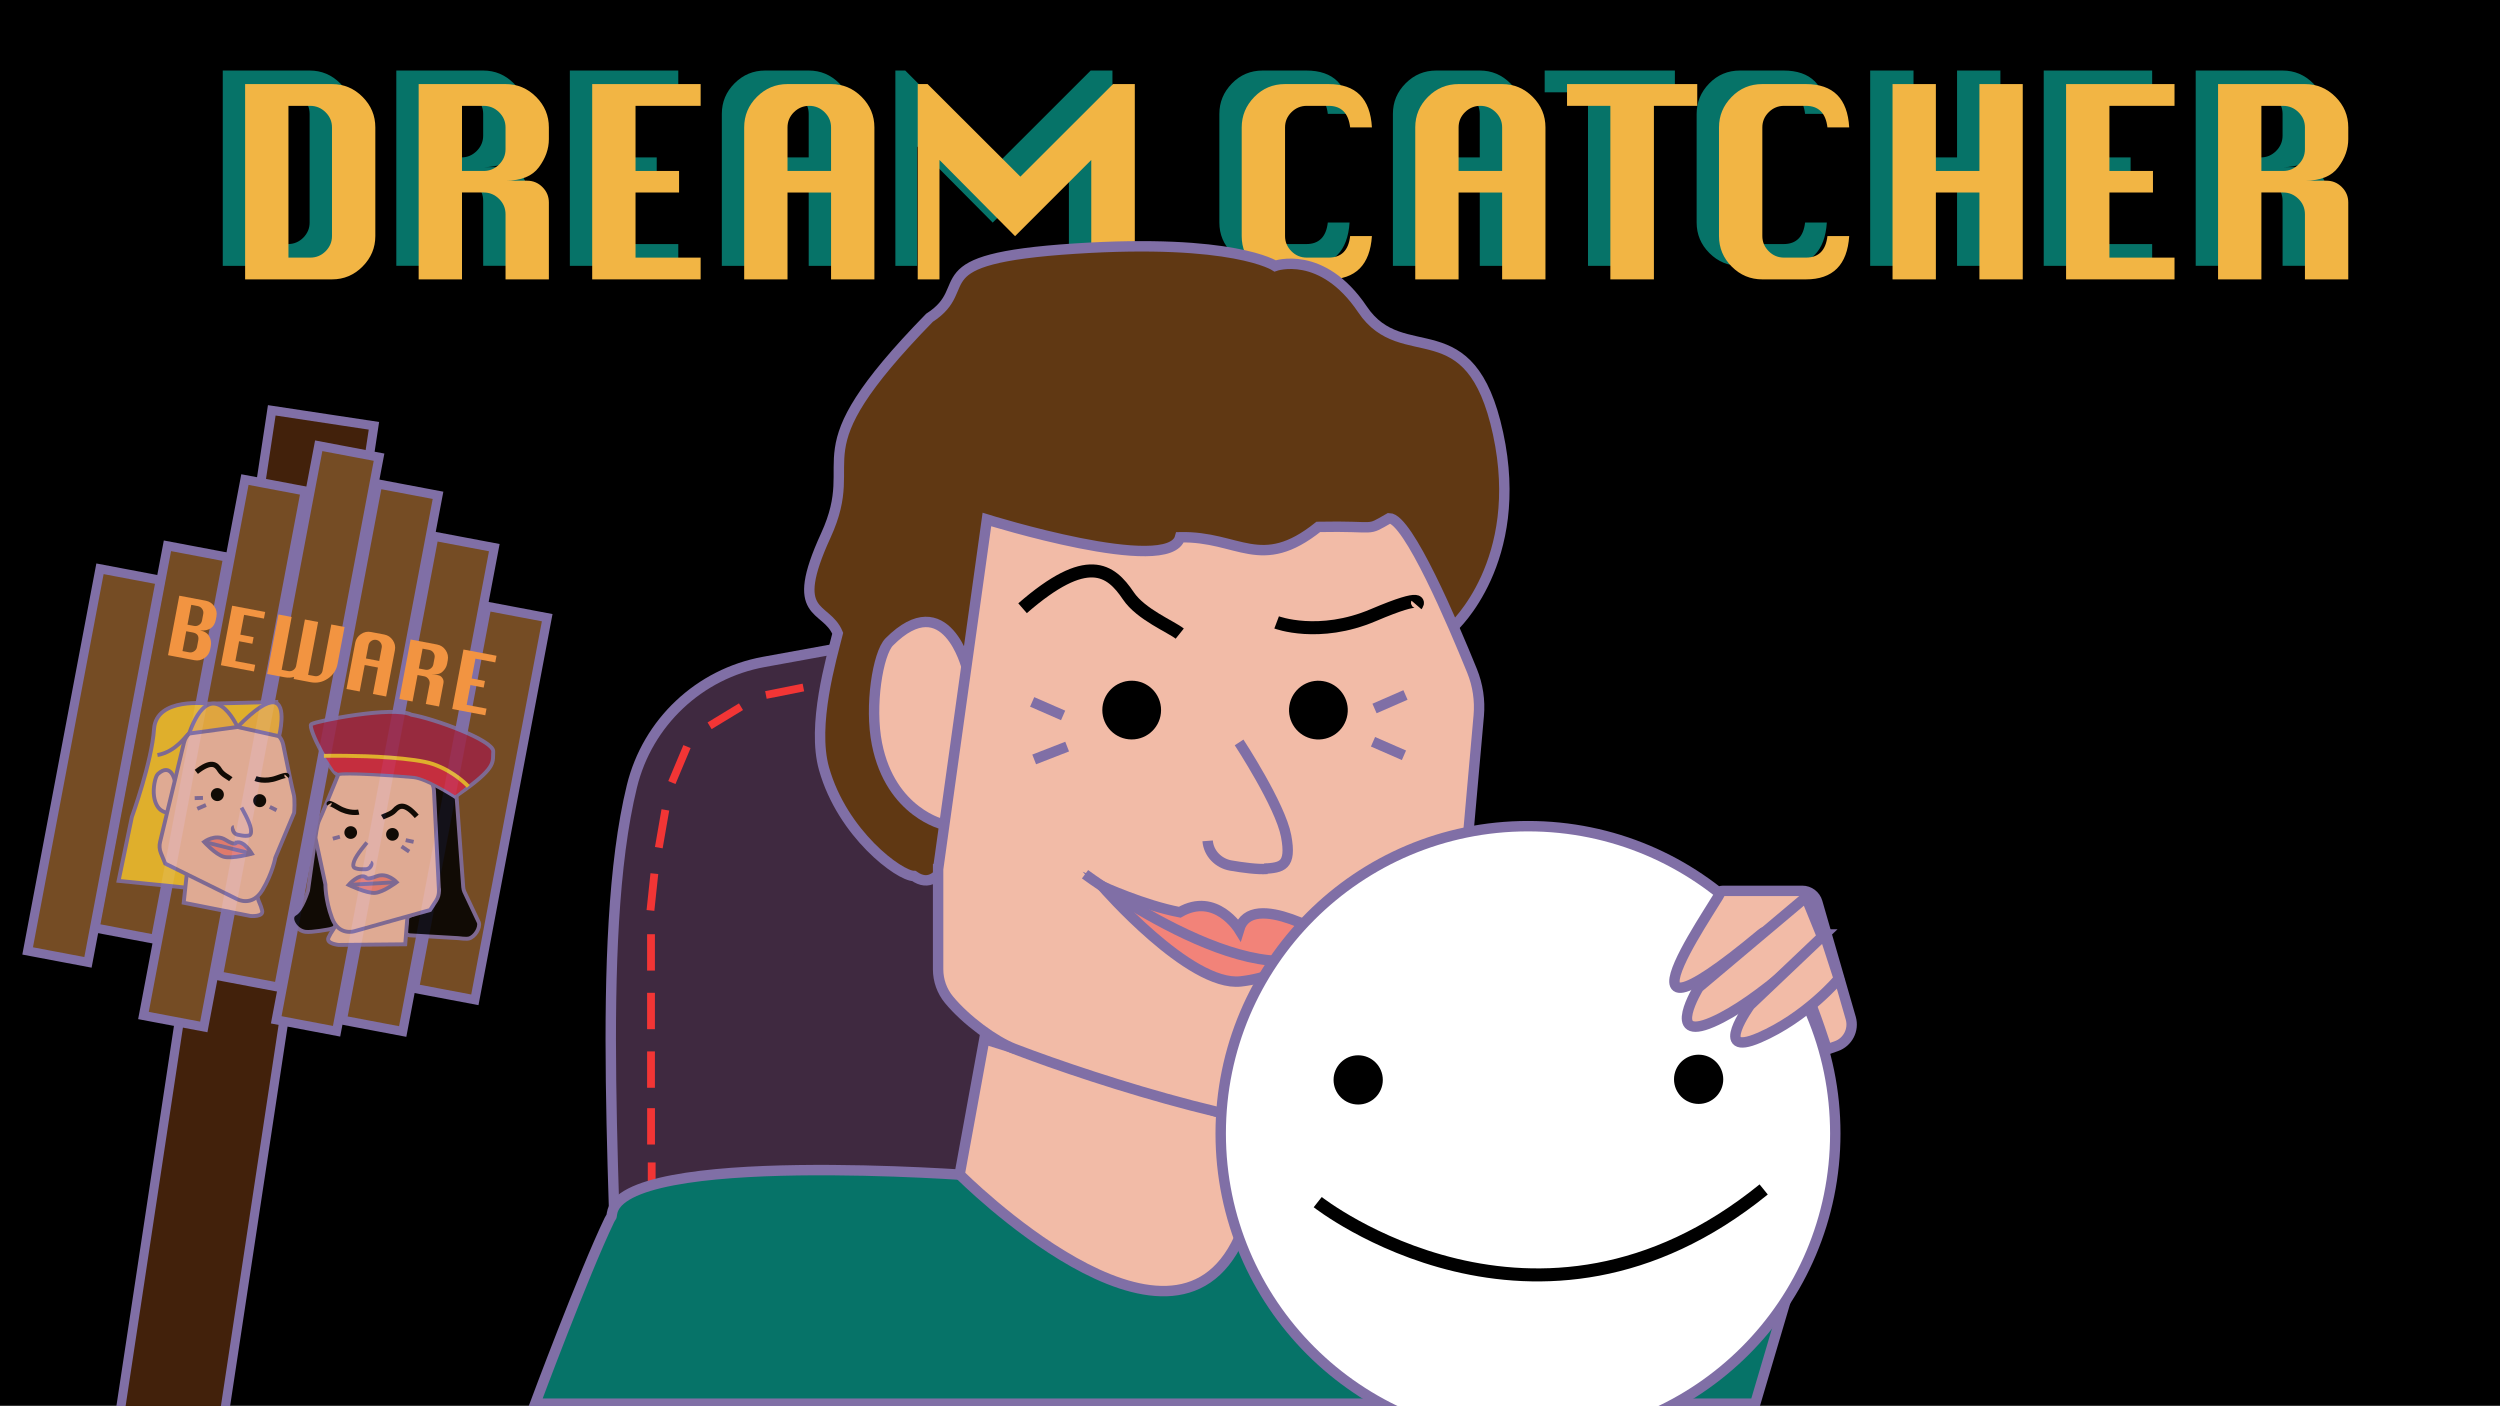 <?xml version="1.0" encoding="UTF-8"?><svg id="a" xmlns="http://www.w3.org/2000/svg" width="1920" height="1080" viewBox="0 0 1920 1080"><rect x="0" y="0" width="1920" height="1080" fill="#333333" stroke="none"/><defs><style>.c,.d,.e,.f,.g,.h,.i{fill:none;}.d{stroke:#f2c12e;}.d,.e,.f,.j,.k,.l,.m,.n,.o,.p,.g,.h,.i,.q,.r,.s,.t,.u{stroke-miterlimit:10;}.d,.e,.j,.q,.r,.s,.t,.u{stroke-width:3px;}.e,.j,.k,.l,.m,.n,.o,.p,.v,.w,.i,.q,.r,.s,.t,.u{stroke:#806fa6;}.f{stroke:#f23535;stroke-width:6px;}.x{fill:#f29441;}.y,.r{fill:#f2b544;}.z{fill:#d94343;}.aa{fill:#d42943;}.ab,.k{fill:#067368;}.k,.l,.m,.n,.o,.p,.i{stroke-width:8px;}.l{fill:#3f2940;}.m{fill:#603813;}.n,.s{fill:#f2bba7;}.o,.u{fill:#f28379;}.p{fill:#fff;}.g{stroke-width:10px;}.g,.h{stroke:#000;}.v{fill:#754c24;stroke-miterlimit:10;stroke-width:7px;}.w{fill:#42210b;stroke-miterlimit:10;stroke-width:7px;}.h{stroke-width:4px;}.ac{opacity:.85;}.q{fill:#9e2443;}.t{fill:#f2c12e;}</style></defs><g id="b"><rect y="-1" width="1920" height="1080"/></g><g><path class="ab" d="M171.08,204.17V54.17h66.72c9.11,0,16.94,3.28,23.48,9.84,6.54,6.56,9.8,14.38,9.8,23.44v83.44c0,9.01-3.27,16.81-9.8,23.4-6.54,6.59-14.36,9.88-23.48,9.88h-66.72Zm33.28-16.72h16.72c4.63,0,8.58-1.64,11.84-4.92,3.25-3.28,4.88-7.16,4.88-11.64V87.45c0-4.53-1.65-8.42-4.96-11.68-3.31-3.25-7.23-4.88-11.76-4.88h-16.72v116.56Z"/><path class="ab" d="M304.36,204.17V54.17h66.72c9.11,0,16.94,3.28,23.48,9.84s9.8,14.38,9.8,23.44v9.06c0,7.45-2.55,14.62-7.66,21.52-5.1,6.9-13.65,10.35-25.62,10.35h16.56c4.58,0,8.52,1.64,11.8,4.92s4.92,7.21,4.92,11.8v59.06h-33.28v-50c0-4.58-1.65-8.52-4.96-11.8s-7.23-4.92-11.76-4.92h-16.72v66.72h-33.28Zm33.28-83.27h16.72c4.53,0,8.45-1.65,11.76-4.96s4.96-7.23,4.96-11.76v-16.72c0-4.53-1.65-8.42-4.96-11.68-3.31-3.25-7.23-4.88-11.76-4.88h-16.72v50Z"/><path class="ab" d="M437.64,204.17V54.17h83.28v16.72h-50v50h33.44v16.56h-33.44v50h50v16.72h-83.28Z"/><path class="ab" d="M554.36,204.17V87.45c0-9.11,3.27-16.94,9.8-23.48,6.54-6.54,14.36-9.8,23.48-9.8h33.44c9.11,0,16.94,3.28,23.48,9.84s9.8,14.38,9.8,23.44v116.72h-33.28v-66.72h-33.44v66.72h-33.28Zm33.28-83.28h33.44v-33.44c0-4.53-1.65-8.42-4.96-11.68-3.31-3.25-7.23-4.88-11.76-4.88s-8.52,1.63-11.8,4.88c-3.28,3.26-4.92,7.15-4.92,11.68v33.44Z"/><path class="ab" d="M687.64,204.17V54.17h7.58l71.25,71.09,71.17-71.09h16.72V204.17h-33.44V112.45l-58.52,58.52-58.05-58.52v91.72h-16.71Z"/><path class="ab" d="M1036.47,170.89c-1.46,22.19-12.55,33.28-33.28,33.28h-33.44c-9.12,0-16.94-3.27-23.48-9.8-6.54-6.54-9.8-14.36-9.8-23.48V87.45c0-8.96,3.21-16.74,9.65-23.36,6.43-6.61,14.31-9.92,23.63-9.92h33.44c20.94,0,32.03,11.09,33.28,33.28h-16.72c-1.3-11.04-6.82-16.56-16.56-16.56h-16.72c-4.58,0-8.52,1.63-11.8,4.88-3.28,3.26-4.92,7.15-4.92,11.68v83.44c0,4.48,1.63,8.36,4.88,11.64s7.2,4.92,11.84,4.92h16.72c9.79,0,15.31-5.52,16.56-16.56h16.72Z"/><path class="ab" d="M1069.75,204.17V87.45c0-9.11,3.27-16.94,9.8-23.48,6.54-6.54,14.36-9.8,23.48-9.8h33.44c9.11,0,16.94,3.28,23.48,9.84s9.8,14.38,9.8,23.44v116.72h-33.28v-66.72h-33.44v66.72h-33.28Zm33.28-83.28h33.44v-33.44c0-4.53-1.65-8.42-4.96-11.68-3.31-3.25-7.23-4.88-11.76-4.88s-8.52,1.63-11.8,4.88c-3.28,3.26-4.92,7.15-4.92,11.68v33.44h0Z"/><path class="ab" d="M1219.59,204.17V70.89h-33.28v-16.72h100v16.72h-33.28V204.17h-33.44Z"/><path class="ab" d="M1403.02,170.89c-1.46,22.19-12.55,33.28-33.28,33.28h-33.44c-9.12,0-16.94-3.27-23.48-9.8-6.54-6.54-9.8-14.36-9.8-23.48V87.45c0-8.96,3.21-16.74,9.65-23.36,6.43-6.61,14.31-9.92,23.63-9.92h33.44c20.94,0,32.03,11.09,33.28,33.28h-16.72c-1.3-11.04-6.82-16.56-16.56-16.56h-16.72c-4.58,0-8.52,1.63-11.8,4.88-3.28,3.26-4.92,7.15-4.92,11.68v83.44c0,4.48,1.63,8.36,4.88,11.64s7.2,4.92,11.84,4.92h16.72c9.79,0,15.31-5.52,16.56-16.56h16.72Z"/><path class="ab" d="M1436.3,204.17V54.17h33.28V120.89h33.44V54.17h33.28V204.17h-33.28v-66.72h-33.44v66.72h-33.28Z"/><path class="ab" d="M1569.58,204.17V54.17h83.28v16.72h-50v50h33.44v16.56h-33.44v50h50v16.72h-83.28Z"/><path class="ab" d="M1686.3,204.17V54.17h66.72c9.11,0,16.94,3.28,23.48,9.84s9.8,14.38,9.8,23.44v9.06c0,7.45-2.55,14.62-7.66,21.52s-13.65,10.35-25.62,10.35h16.56c4.58,0,8.52,1.64,11.8,4.92s4.92,7.21,4.92,11.8v59.06h-33.28v-50c0-4.58-1.65-8.52-4.96-11.8-3.31-3.28-7.23-4.92-11.76-4.92h-16.72v66.72h-33.28Zm33.28-83.27h16.72c4.53,0,8.45-1.65,11.76-4.96s4.96-7.23,4.96-11.76v-16.72c0-4.53-1.65-8.42-4.96-11.68-3.31-3.25-7.23-4.88-11.76-4.88h-16.72v50Z"/></g><g><path class="y" d="M188.25,214.57V64.57h66.72c9.11,0,16.94,3.28,23.48,9.84s9.8,14.38,9.8,23.44v83.44c0,9.01-3.27,16.81-9.8,23.4-6.54,6.59-14.36,9.88-23.48,9.88h-66.72Zm33.28-16.72h16.72c4.63,0,8.58-1.64,11.84-4.92,3.25-3.28,4.88-7.16,4.88-11.64V97.85c0-4.53-1.65-8.42-4.96-11.68-3.31-3.25-7.23-4.88-11.76-4.88h-16.72v116.56Z"/><path class="y" d="M321.53,214.57V64.57h66.72c9.11,0,16.94,3.28,23.48,9.84s9.8,14.38,9.8,23.44v9.06c0,7.45-2.55,14.62-7.66,21.52-5.1,6.9-13.65,10.35-25.62,10.35h16.56c4.58,0,8.52,1.64,11.8,4.92s4.92,7.21,4.92,11.8v59.06h-33.28v-50c0-4.58-1.65-8.52-4.96-11.8s-7.23-4.92-11.76-4.92h-16.72v66.72h-33.28Zm33.28-83.27h16.72c4.53,0,8.45-1.65,11.76-4.96,3.31-3.31,4.96-7.23,4.96-11.76v-16.72c0-4.53-1.65-8.42-4.96-11.68-3.31-3.25-7.23-4.88-11.76-4.88h-16.72v50Z"/><path class="y" d="M454.81,214.57V64.57h83.28v16.72h-50v50h33.44v16.56h-33.44v50h50v16.72h-83.28Z"/><path class="y" d="M571.53,214.57V97.85c0-9.11,3.27-16.94,9.8-23.48,6.54-6.54,14.36-9.8,23.48-9.8h33.44c9.11,0,16.94,3.28,23.48,9.84s9.8,14.38,9.8,23.44v116.72h-33.28v-66.72h-33.44v66.72h-33.28Zm33.28-83.28h33.44v-33.44c0-4.53-1.65-8.42-4.96-11.68-3.31-3.25-7.23-4.88-11.76-4.88s-8.52,1.63-11.8,4.88c-3.28,3.26-4.92,7.15-4.92,11.68v33.44Z"/><path class="y" d="M704.81,214.57V64.57h7.58l71.25,71.09,71.17-71.09h16.72V214.57h-33.44V122.85l-58.52,58.52-58.05-58.52v91.72h-16.71Z"/><path class="y" d="M1053.63,181.29c-1.46,22.19-12.55,33.28-33.28,33.28h-33.44c-9.12,0-16.94-3.27-23.48-9.8-6.54-6.54-9.8-14.36-9.8-23.48V97.85c0-8.96,3.21-16.74,9.65-23.36,6.43-6.61,14.31-9.92,23.63-9.92h33.44c20.94,0,32.03,11.09,33.28,33.28h-16.72c-1.3-11.04-6.82-16.56-16.56-16.56h-16.72c-4.58,0-8.52,1.63-11.8,4.88-3.28,3.26-4.92,7.15-4.92,11.68v83.44c0,4.48,1.63,8.36,4.88,11.64s7.2,4.92,11.84,4.92h16.72c9.79,0,15.31-5.52,16.56-16.56h16.72Z"/><path class="y" d="M1086.91,214.57V97.85c0-9.11,3.27-16.94,9.8-23.48,6.54-6.54,14.36-9.8,23.48-9.8h33.44c9.11,0,16.94,3.28,23.48,9.84s9.8,14.38,9.8,23.44v116.72h-33.28v-66.72h-33.44v66.72h-33.28Zm33.29-83.28h33.44v-33.44c0-4.53-1.65-8.42-4.96-11.68-3.31-3.25-7.23-4.88-11.76-4.88s-8.52,1.63-11.8,4.88c-3.28,3.26-4.92,7.15-4.92,11.68v33.44h0Z"/><path class="y" d="M1236.76,214.57V81.29h-33.28v-16.72h100v16.72h-33.28V214.57h-33.44Z"/><path class="y" d="M1420.19,181.29c-1.46,22.19-12.55,33.28-33.28,33.28h-33.44c-9.12,0-16.94-3.27-23.48-9.8-6.54-6.54-9.8-14.36-9.8-23.48V97.85c0-8.96,3.21-16.74,9.65-23.36,6.43-6.61,14.31-9.92,23.63-9.92h33.44c20.94,0,32.03,11.09,33.28,33.28h-16.72c-1.3-11.04-6.82-16.56-16.56-16.56h-16.72c-4.58,0-8.52,1.63-11.8,4.88-3.28,3.26-4.92,7.15-4.92,11.68v83.44c0,4.48,1.63,8.36,4.88,11.64s7.2,4.92,11.84,4.92h16.72c9.79,0,15.31-5.52,16.56-16.56h16.72Z"/><path class="y" d="M1453.47,214.57V64.57h33.28v66.72h33.44V64.57h33.28V214.57h-33.28v-66.72h-33.44v66.72h-33.28Z"/><path class="y" d="M1586.75,214.57V64.57h83.28v16.72h-50v50h33.44v16.56h-33.44v50h50v16.72h-83.28Z"/><path class="y" d="M1703.47,214.57V64.57h66.72c9.11,0,16.94,3.28,23.48,9.84s9.8,14.38,9.8,23.44v9.06c0,7.45-2.55,14.62-7.66,21.52-5.11,6.9-13.65,10.35-25.62,10.35h16.56c4.58,0,8.52,1.64,11.8,4.92s4.92,7.21,4.92,11.8v59.06h-33.28v-50c0-4.58-1.65-8.52-4.96-11.8-3.31-3.28-7.23-4.92-11.76-4.92h-16.72v66.72h-33.28Zm33.28-83.27h16.72c4.53,0,8.45-1.65,11.76-4.96,3.31-3.31,4.96-7.23,4.96-11.76v-16.72c0-4.53-1.65-8.42-4.96-11.68-3.31-3.25-7.23-4.88-11.76-4.88h-16.72v50Z"/></g><polyline class="l" points="475 1078 869.14 1078 682.96 492.98"/><path class="l" d="M707.37,486.35l-120.7,22c-49.68,9.05-89.38,46.48-101.37,95.53-29.01,118.66-10.3,327.51-10.3,474.12"/><line class="f" x1="500.5" y1="920.68" x2="500.5" y2="892.76"/><line class="f" x1="500" y1="879" x2="500" y2="851.07"/><path class="m" d="M752.29,499.35s-5.26,205.26-50.39,173.41c-11.12,0-54.85-32.25-69.02-82.29-9.52-33.61,5.64-84.63,10.49-104.12-9.16-21.97-38.36-11.35-9.16-75.06s-26.55-58.4,79.64-167.24c37.16-23.89-10.62-45.13,111.49-53.09s153.96,13.27,153.96,13.27c0,0,35.99-12.84,67.11,33.4,31.11,46.24,82.88-2.87,104.11,95.34,21.24,98.22-34.51,148.65-34.51,148.65"/><path class="k" d="M750,903s-272.5-20.99-280,29c-.68,4.52-.02,.88-2,5-19.76,41.13-57,141-57,141h937l39-132-637-43Z"/><path class="n" d="M742.54,512.96s-15.93-63.71-59.58-19.98c-8.73,8.74-15.28,49.18-9.44,78.38,10.62,53.09,51.42,61.99,51.42,61.99"/><path class="n" d="M756,798l-19,104s162.23,163.16,214.62,49.08-16.11-96.95-16.11-96.95l-179.51-56.13Z"/><path class="n" d="M720.48,667.45l37.46-268.48s140.35,43.8,148.35,13.64c45.16-.96,61.79,27.5,106.18-7.96,47.05-.96,35.84,3.98,54.42-6.64,14.47,0,49.05,81.26,63.65,117.25,4.41,10.87,6.17,22.63,5.14,34.32l-19.68,221.4s5.31,82.29-69.02,95.56c-57.6,10.29-204.21-36.46-268.11-61.05-14.97-5.76-37.07-21.99-50.05-37.71-5.43-6.57-8.35-14.86-8.35-23.39v-76.94h0Z"/><circle cx="869.14" cy="545.34" r="22.56"/><circle cx="1012.49" cy="545.34" r="22.56" transform="translate(312.01 1457.4) rotate(-80.78)"/><path class="i" d="M951.62,570.17s31.68,48.32,36.11,71.83-3.51,24.22-16.74,25.21"/><path class="i" d="M973.25,667.33c-7.39,.55-19.08-1.06-27.97-2.59-9.5-1.64-17.09-9.34-17.81-18.95"/><path class="g" d="M906.04,486.62c-6.6-5.29-29.91-14.8-39.44-28.99-13.75-20.45-31.58-33.75-81.27,9.5"/><path class="g" d="M980.45,478.01s32.37,12.21,74.19-5.56c41.82-17.78,33.25-7.82,33.25-7.82"/><path class="o" d="M951.62,713.84s-17.98-29.19-45.58-13.24c-27.61-5.28-59.46-19.85-59.46-19.85,0,0,67.02,77.25,106.18,72.98,39.15-4.27,71.67-31.85,71.67-31.85,0,0-63.34-39.96-72.81-8.04Z"/><path class="i" d="M833.3,671.43s143.35,106.18,191.13,50.44"/><line class="i" x1="1078.24" y1="580.06" x2="1054.47" y2="569.68"/><line class="i" x1="816.47" y1="549.45" x2="792.7" y2="539.06"/><line class="i" x1="819.57" y1="573.38" x2="794.25" y2="583.24"/><line class="i" x1="1055.63" y1="544.12" x2="1079.4" y2="533.73"/><g><circle class="p" cx="1173.5" cy="870.5" r="236"/><circle cx="1043.09" cy="829.37" r="18.91"/><path class="g" d="M1012,923.23s167.84,132.05,342.5-9.73"/><circle cx="1304.55" cy="828.91" r="18.91"/></g><path class="n" d="M1353,717c-135.5,112.92-22-41-32-32-2.27,2.04-.87-.83,2.18-.83h60.93c5.37,0,10.09,3.55,11.58,8.71l25.68,89.05c2.6,9.02-2.3,18.49-11.17,21.57l-7.2,2.5s-32-104-50-89Z"/><path class="n" d="M1387,689l-82.45,69.38s-26,42.31,10.45,26.62,85-64,85-64l-13-32Z"/><path class="n" d="M1401.21,717.67l-57.21,54.33s-29.45,40.69,7,25,61.21-45.33,61.21-45.33l-11-34Z"/><path class="c" d="M433.57,400.5H193.43c-22.6,0-40.93-18.32-40.93-40.93v-83.14c0-22.6,18.32-40.93,40.93-40.93h240.14c22.6,0,40.93,18.32,40.93,40.93v83.14c0,22.61-18.32,40.93-40.93,40.93Z"/><line class="f" x1="499.97" y1="835.41" x2="499.97" y2="807.48"/><line class="f" x1="499.97" y1="790.41" x2="499.97" y2="762.48"/><line class="f" x1="499.97" y1="745.41" x2="499.97" y2="717.48"/><line class="f" x1="499.55" y1="699.23" x2="502.55" y2="670.94"/><line class="f" x1="505.96" y1="651.01" x2="511" y2="622"/><line class="f" x1="516" y1="601" x2="527.61" y2="573.38"/><line class="f" x1="544.96" y1="557.4" x2="569.08" y2="542.75"/><line class="f" x1="588.22" y1="533.73" x2="617" y2="528"/><rect class="w" x="-213.61" y="678.33" width="802.92" height="79.35" transform="translate(-550.19 796.25) rotate(-81.39)"/><rect class="v" x="-25.37" y="546.73" width="298.7" height="47.16" transform="translate(-459.43 586.04) rotate(-79.28)"/><rect class="v" x="-37.14" y="554.92" width="418.91" height="47.16" transform="translate(-428.15 640.2) rotate(-79.28)"/><rect class="v" x="22.27" y="526.68" width="414.29" height="47.16" transform="translate(-353.92 673.32) rotate(-79.28)"/><rect class="v" x="64.82" y="558.23" width="418.91" height="47.16" transform="translate(-348.4 743.08) rotate(-79.28)"/><rect class="v" x="219.96" y="593.16" width="298.7" height="47.16" transform="translate(-305.37 864.88) rotate(-79.28)"/><rect class="v" x="-77.18" y="564.38" width="298.7" height="47.16" transform="translate(-518.95 549.5) rotate(-79.28)"/><rect class="v" x="132.16" y="578.42" width="378.22" height="47.16" transform="translate(-329.98 805.69) rotate(-79.28)"/><g><path class="x" d="M129.05,503.19l8.65-45.69,20.32,3.85c2.78,.53,4.97,1.98,6.58,4.35,1.61,2.38,2.16,4.94,1.63,7.7l-.49,2.57c-.56,2.97-1.85,5.14-3.86,6.52-2.01,1.38-4.74,1.95-8.2,1.7,3.38,.64,5.72,2.14,7.02,4.5s1.7,4.88,1.19,7.56l-.49,2.57c-.52,2.75-1.97,4.93-4.36,6.56s-4.95,2.18-7.7,1.66l-20.29-3.85Zm14.94-23.44l5.09,.96c1.38,.26,2.67-.02,3.87-.83,1.2-.82,1.93-1.92,2.19-3.29l.96-5.09c.26-1.38-.02-2.66-.84-3.84-.82-1.18-1.92-1.9-3.3-2.17l-5.09-.96-2.88,15.22Zm-3.84,20.27l5.09,.96c1.38,.26,2.67-.01,3.87-.82s1.92-1.9,2.18-3.26l.96-5.09c.64-3.39-.73-5.41-4.13-6.06l-5.09-.96-2.88,15.23Z"/><path class="x" d="M169.64,510.88l8.65-45.69,25.37,4.8-.96,5.09-15.23-2.88-2.88,15.23,10.18,1.93-.96,5.05-10.18-1.93-2.88,15.23,15.23,2.88-.96,5.09-25.38-4.8Z"/><path class="x" d="M213.85,471.92l10.14,1.92-7.69,40.6,5.09,.96c1.41,.27,2.71-.01,3.89-.82s1.9-1.9,2.16-3.26l6.73-35.55,10.14,1.92-7.69,40.6,5.09,.96c1.38,.26,2.66-.01,3.84-.83,1.18-.81,1.9-1.9,2.16-3.26l6.73-35.55,10.18,1.93-5.37,28.34c-.9,4.73-3.37,8.48-7.42,11.25-4.05,2.77-8.46,3.71-13.21,2.81l-13.11-2.48,.31-1.62c-2.15,.71-4.66,.79-7.52,.25l-13.11-2.48,8.66-45.69Z"/><path class="x" d="M266.11,529.15l6.73-35.55c.53-2.78,1.97-4.97,4.34-6.59,2.37-1.61,4.94-2.16,7.72-1.63l10.18,1.93c2.78,.53,4.97,1.98,6.58,4.35,1.61,2.38,2.16,4.94,1.63,7.7l-6.73,35.55-10.14-1.92,3.85-20.32-10.18-1.93-3.85,20.32-10.13-1.91Zm14.94-23.45l10.18,1.93,1.93-10.18c.26-1.38-.02-2.66-.84-3.84s-1.92-1.9-3.3-2.17c-1.4-.26-2.69,0-3.87,.81-1.19,.8-1.91,1.89-2.17,3.27l-1.93,10.18Z"/><path class="x" d="M306.71,536.83l8.65-45.69,20.32,3.85c2.78,.53,4.97,1.98,6.58,4.35,1.61,2.38,2.16,4.94,1.63,7.7l-.52,2.76c-.43,2.27-1.62,4.31-3.57,6.11-1.95,1.81-4.75,2.37-8.4,1.67l5.05,.96c1.4,.26,2.5,.99,3.31,2.18s1.08,2.48,.82,3.88l-3.41,17.99-10.14-1.92,2.88-15.23c.26-1.4-.01-2.69-.83-3.88-.82-1.19-1.92-1.92-3.3-2.18l-5.09-.96-3.85,20.32-10.13-1.91Zm14.94-23.44l5.09,.96c1.38,.26,2.67-.02,3.87-.83,1.2-.82,1.93-1.92,2.19-3.29l.96-5.09c.26-1.38-.02-2.66-.84-3.84s-1.92-1.9-3.3-2.17l-5.09-.96-2.88,15.22Z"/><path class="x" d="M347.3,544.52l8.65-45.69,25.37,4.8-.96,5.09-15.23-2.88-2.88,15.23,10.18,1.93-.96,5.05-10.18-1.93-2.88,15.23,15.23,2.88-.96,5.09-25.38-4.8Z"/></g><g class="ac"><path class="j" d="M243.03,637.68l-6.5,46.35s-4.54,14.81-9.98,17.76,.55,12.83,7.95,13.85c4.95,.68,18.84-2.04,18.84-2.04l8.39-2.54-18.7-73.38"/><path class="j" d="M332.14,602.03l4.13,79.79c.05,.49,1.12,1.42,.9,1.86l-6.85,11.81c-.39,.81-1.63,1.74-2.59,1.96l-12.7,5.81c-1.29,.3-2.22,1.26-2.38,2.43l-1.26,9.17c-.24,1.74,1.26,3.33,3.24,3.45l37.32,2.18c.76,.04,5.92,.85,8.21,.26,4.5-1.15,8.86-8.21,7.6-12.29l-9.65-20.46c-1.16-2.33-2.18-4.19-2.36-6.7l-5.22-71.22c-.03-.75-.38-1.46-.97-2.01l-12.98-12.04c-.69-.64-1.66-1-2.65-.96l-.63,.02c-2.87,.1-4.17,3.16-2.13,5.03h0c.56,.54,.91,1.21,.97,1.91Z"/><path class="s" d="M312.92,703.77l-1.7,21.44-51.11,.5s-10-.93-7.8-5.67c2.19-4.74,3.92-5.91,5.2-9.16"/><path class="s" d="M295.94,588.12l25.86,5.56c6.44,1.38,11.15,6.92,11.48,13.5l3.82,76.48c.14,2.87-.62,5.71-2.19,8.12l-4.62,7.12-58.14,16.29s-12,3.88-17.2-10.16c-5.21-14.04-5.04-25.76-5.04-25.76l-7.66-35.72s1.11-10.34,3.08-14.03c1.35-2.54,9.5-22.49,14.47-34.72,2.3-5.66,8.02-9.16,14.1-8.62l22.04,1.94Z"/><circle cx="269.35" cy="639.39" r="4.88"/><circle cx="301.41" cy="640.79" r="4.88"/><path class="h" d="M293.62,627.57c1.57-.94,6.85-2.29,9.31-5.05,3.55-3.98,7.77-6.3,17.14,4.44"/><path class="h" d="M275.51,623.68s-7.3,1.66-15.74-3.38-6.9-2.66-6.9-2.66"/><path class="e" d="M281.82,647.07s-8.22,9.42-9.86,14.33c-1.64,4.91,.04,5.3,2.84,5.9,1.57,.34,4.12,.34,6.07,.27,2.08-.07,3.94-1.5,4.38-3.54,.16-.75,.07-1.4-.58-1.66"/><path class="u" d="M280.8,673.58s.05,2.75,8.34-.56c8.3-3.31,15.48,4.5,15.48,4.5,0,0-10.04,7.6-16.45,8.21s-20.42-6.15-20.42-6.15c0,0,7.79-8.89,13.05-6Z"/><line class="e" x1="304.62" y1="677.52" x2="267.76" y2="679.59"/><line class="e" x1="311.57" y1="645.23" x2="317.65" y2="646.54"/><line class="e" x1="255.61" y1="644.12" x2="261.01" y2="642.59"/><line class="e" x1="308.38" y1="650.06" x2="314.25" y2="654.04"/><path class="q" d="M349.16,612.09c3.34-2.29,6.3-4.39,8.92-6.31,23.28-17.09,20.2-20.81,20.73-28.56,.59-8.62-45.83-25.45-62.89-28.31-13.52-7.02-73.56,4.88-76.87,7.32s17,40.45,20.5,38.48c3.5-1.97,47.76,1.07,58.24,2.15,10.49,1.08,32.66,15.59,32.66,15.59"/><g><path class="z" d="M349.31,611.18l-.24-.07c.12-.08,.23-.16,.35-.24,.05,.03,.11,.07,.16,.1-.09,.07-.18,.14-.27,.21Z"/><path class="aa" d="M260,593.54l-3.05-1.31-8.3-12.47h0l75.84,4.95s32.3,9.67,33.97,18.59c-.99,1.23-3.97,3.74-6.84,6.04-.71,.49-1.44,1-2.19,1.52-4.34-2.76-22.52-14.04-31.72-14.98-7.07-.73-29.46-2.34-44.39-2.72-6.44-.16-11.48-.09-13.32,.38Z"/></g><path class="d" d="M359.66,604s-10.16-11.33-27.11-17.2c-6.99-2.42-19.75-3.99-33.25-5.01-24.07-1.82-50.54-1.31-50.54-1.31"/></g><g class="ac"><path class="t" d="M213.67,539.06l-53.54,1.38s-40.17-5.52-41.83,19.51-17.02,67.47-17.02,67.47l-10.21,49.08,51.29,5.15"/><path class="s" d="M134.21,599.52s-2.83-14.26-12.96-5.07c-2.03,1.84-3.91,10.71-2.94,17.23,1.77,11.86,9.4,12.23,9.4,12.23"/><path class="s" d="M143.43,671.41l-2.34,21.89,51.31,10.18s10.23,.96,8.92-4.23-2.82-6.69-3.5-10.2"/><path class="s" d="M182.41,558.3l-27.06,.7c-6.74,.17-12.52,4.85-14.1,11.41l-18.32,76.2c-.69,2.86-.46,5.86,.66,8.58l3.3,8.04,55.39,27.39s11.33,6.18,19.23-6.96,9.94-24.95,9.94-24.95l14.46-34.48s.84-10.61-.44-14.69c-.88-2.81-5.3-24.42-7.98-37.66-1.24-6.13-6.33-10.73-12.55-11.34l-22.53-2.24Z"/><circle cx="199.45" cy="614.9" r="5"/><circle cx="166.93" cy="610.24" r="5"/><path class="h" d="M177.26,598.42c-1.4-1.24-6.45-3.6-8.41-6.84-2.82-4.67-6.62-7.81-18.08,1.22"/><path class="h" d="M196.22,597.93s7.03,3.05,16.47-.42c9.44-3.48,7.44-1.37,7.44-1.37"/><path class="e" d="M185.45,620.26s6.48,11.03,7.2,16.28-1.04,5.32-3.98,5.39c-1.64,.04-4.21-.44-6.16-.88-2.08-.47-3.68-2.25-3.73-4.38-.02-.78,.2-1.42,.9-1.56"/><path class="u" d="M181.46,647.12s-.57,2.76-8.29-2.14-16.42,1.6-16.42,1.6c0,0,8.66,9.54,14.99,11.38,6.33,1.83,21.7-2.32,21.7-2.32,0,0-6.15-10.43-11.98-8.52Z"/><line class="e" x1="156.75" y1="646.58" x2="193.44" y2="655.63"/><line class="e" x1="155.88" y1="612.79" x2="149.51" y2="612.95"/><line class="e" x1="212.37" y1="622.26" x2="207.22" y2="619.7"/><path class="r" d="M145.2,563.38c17.56-48.67,37.21-5.07,37.21-5.07l-37.21,5.07Z"/><path class="e" d="M145.2,563.38c-1.9,.86-9.77,13.94-24.27,16.5"/><path class="r" d="M182.41,558.3c14.24-14.52,22.69-19.26,27.59-18.93,10.78,.74,4.35,26.06,4.35,26.06l-31.94-7.13Z"/><line class="e" x1="158.17" y1="618.24" x2="151.51" y2="621.14"/></g></svg>
